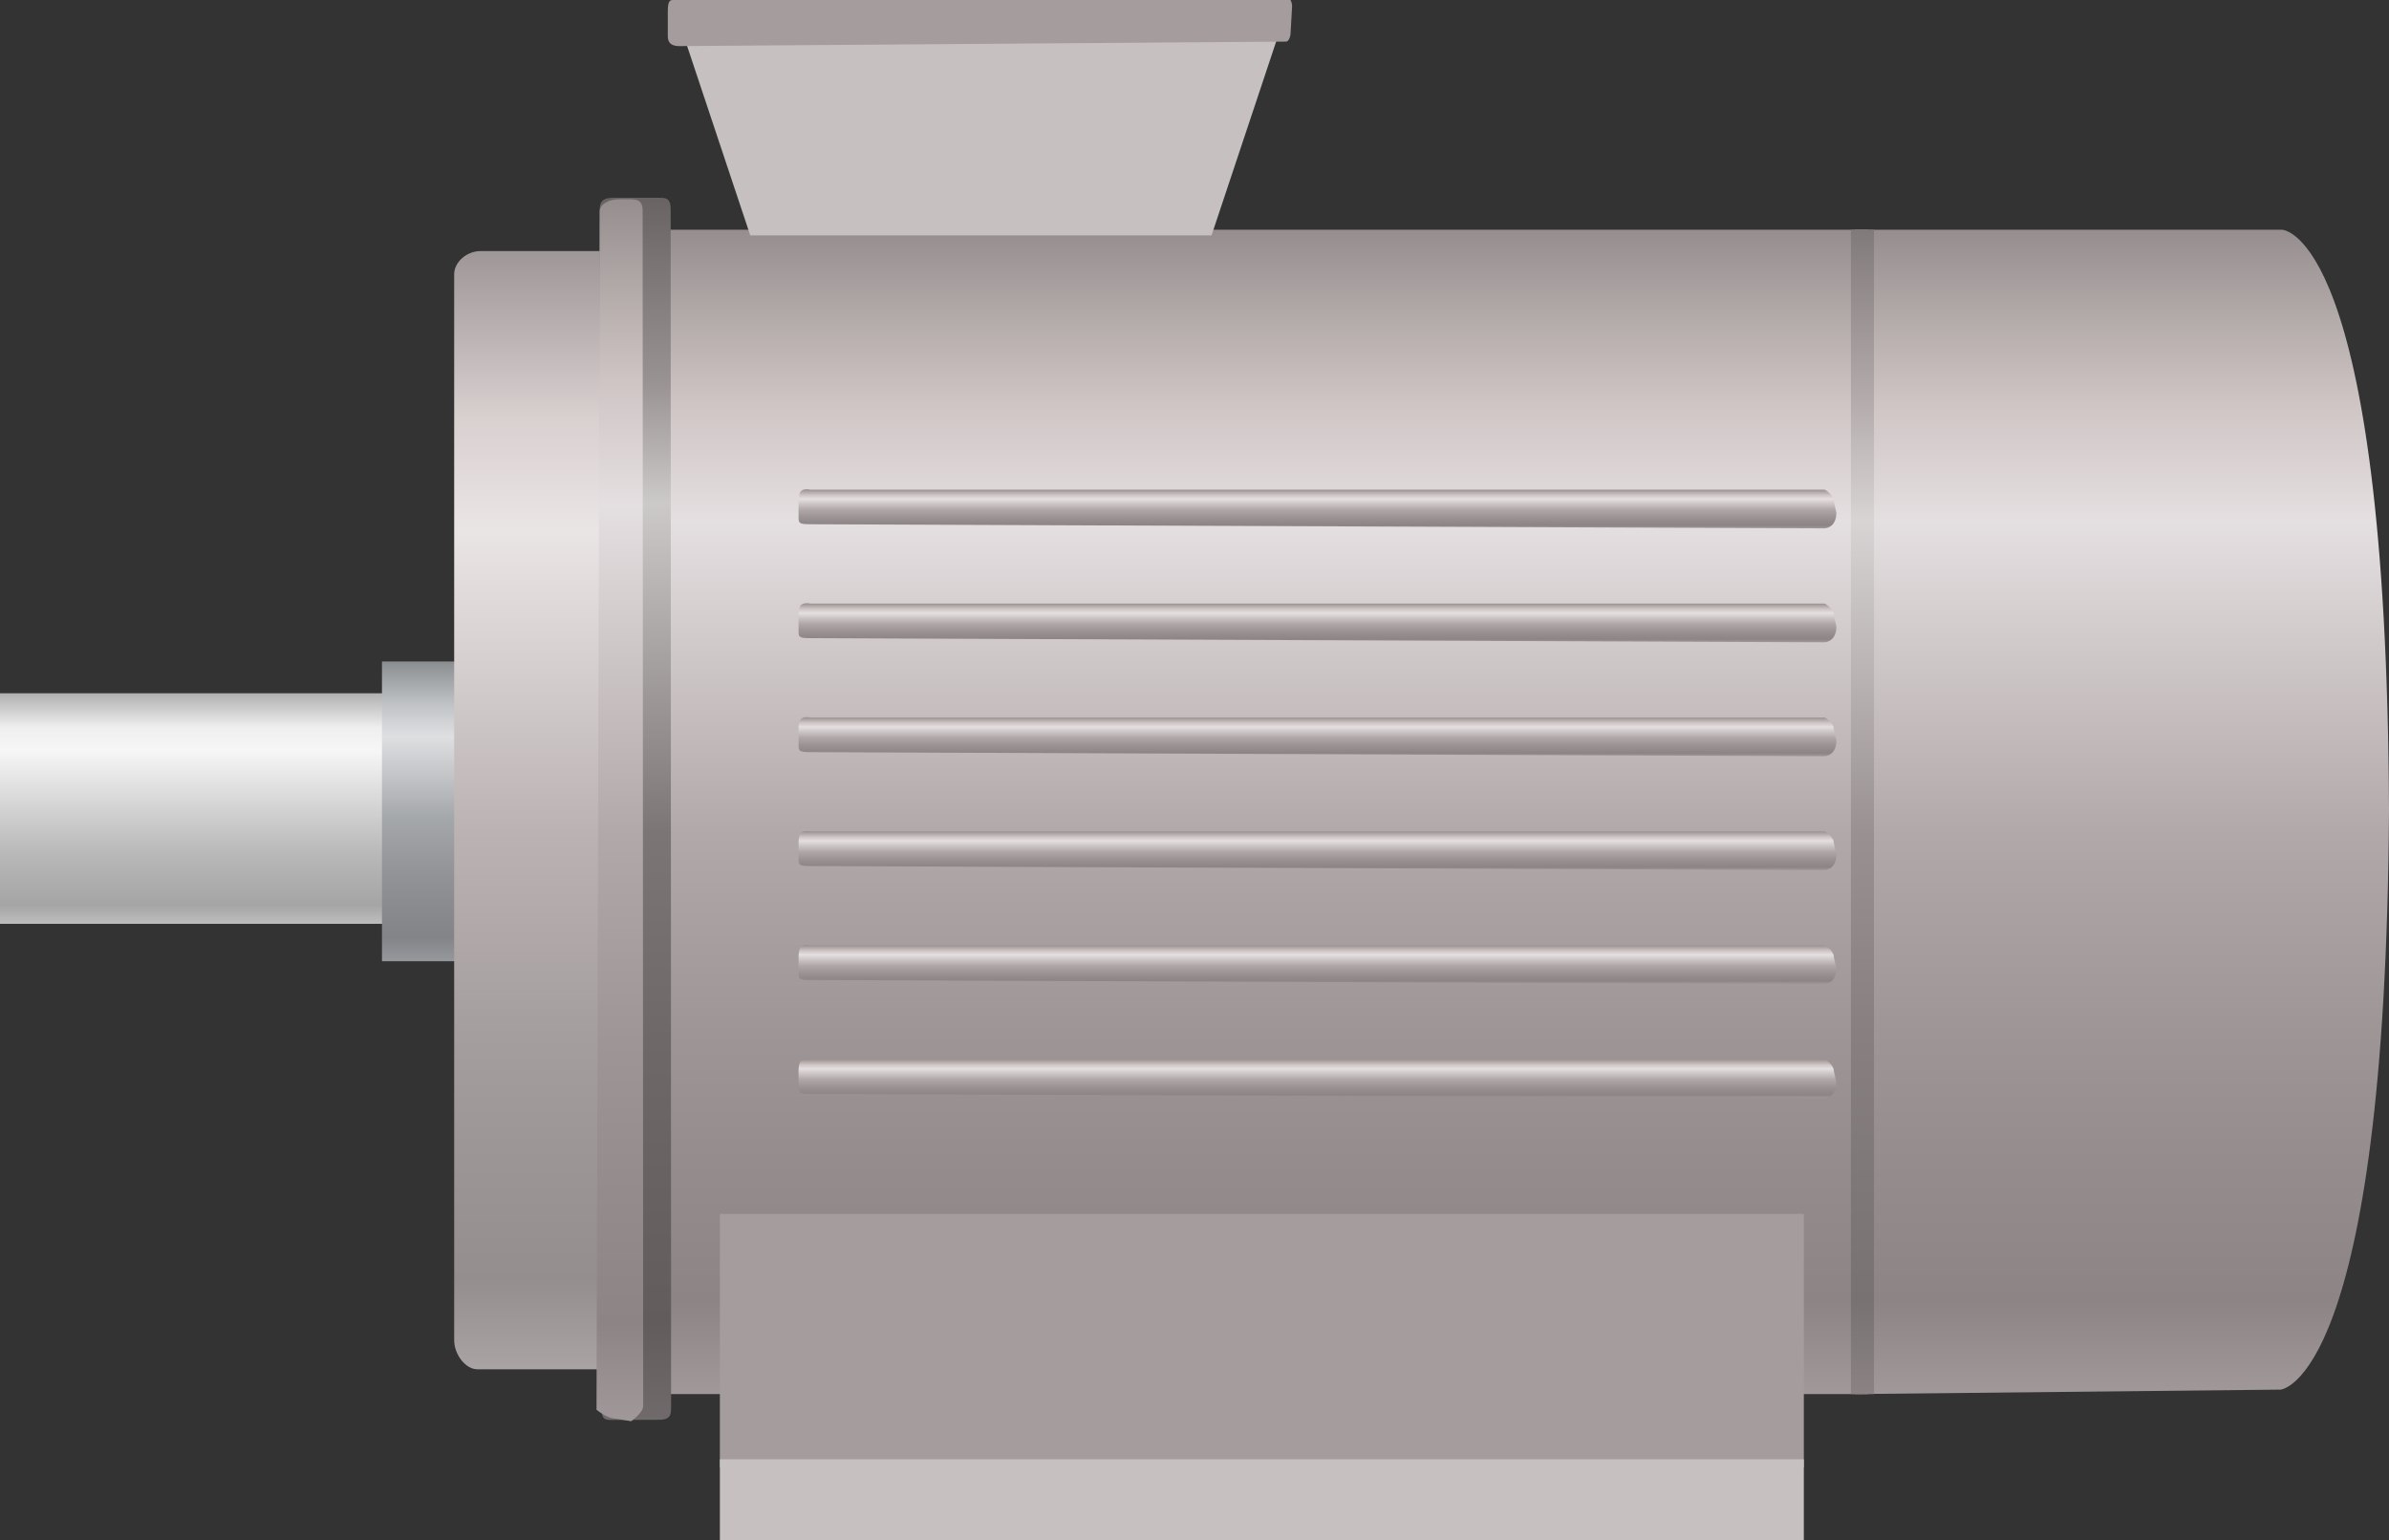 <?xml version="1.0" encoding="utf-8"?>
<!-- Generator: Adobe Illustrator 16.0.0, SVG Export Plug-In . SVG Version: 6.00 Build 0)  -->
<!DOCTYPE svg PUBLIC "-//W3C//DTD SVG 1.1//EN" "http://www.w3.org/Graphics/SVG/1.1/DTD/svg11.dtd">
<svg preserveAspectRatio="none" version="1.1" id="图层_1" xmlns="http://www.w3.org/2000/svg" xmlns:xlink="http://www.w3.org/1999/xlink" x="0px" y="0px"
	 width="155.379px" height="100.188px" viewBox="1.223 21.875 155.379 100.188"
	 enable-background="new 1.223 21.875 155.379 100.188" xml:space="preserve">
<rect x="1.223" y="21.875" width="155.379" height="100.188" fill="#333333" stroke="none"/>
<g id="surface211">
	
		<linearGradient id="SVGID_1_" gradientUnits="userSpaceOnUse" x1="290.466" y1="-316.616" x2="290.466" y2="-336.616" gradientTransform="matrix(0.75 0 0 -0.75 -201.627 -170.484)">
		<stop  offset="0" style="stop-color:#B0B0B0"/>
		<stop  offset="0.15" style="stop-color:#EFEFEF"/>
		<stop  offset="0.25" style="stop-color:#F6F6F6"/>
		<stop  offset="0.52" style="stop-color:#D0D0D0"/>
		<stop  offset="0.69" style="stop-color:#B9B9B9"/>
		<stop  offset="0.8" style="stop-color:#AFAFAF"/>
		<stop  offset="0.92" style="stop-color:#A5A5A5"/>
		<stop  offset="1" style="stop-color:#BEBEBE"/>
	</linearGradient>
	<path fill="url(#SVGID_1_)" d="M1.223,66.977h30v15h-30V66.977z"/>
	
		<linearGradient id="SVGID_2_" gradientUnits="userSpaceOnUse" x1="273.965" y1="-316.612" x2="273.965" y2="-342.612" gradientTransform="matrix(0.75 0 0 -0.75 -176.782 -172.549)">
		<stop  offset="0" style="stop-color:#8B8E91"/>
		<stop  offset="0.15" style="stop-color:#C2C5C8"/>
		<stop  offset="0.25" style="stop-color:#DEDFE1"/>
		<stop  offset="0.52" style="stop-color:#A5A8AB"/>
		<stop  offset="0.69" style="stop-color:#939598"/>
		<stop  offset="0.8" style="stop-color:#8A8C8F"/>
		<stop  offset="0.92" style="stop-color:#828487"/>
		<stop  offset="1" style="stop-color:#96999C"/>
	</linearGradient>
	<path fill="url(#SVGID_2_)" d="M26.066,64.91h5.25v19.5h-5.25V64.91z"/>
	
		<linearGradient id="SVGID_3_" gradientUnits="userSpaceOnUse" x1="276.963" y1="-316.614" x2="276.963" y2="-413.614" gradientTransform="matrix(0.75 0 0 -0.75 -172.086 -199.253)">
		<stop  offset="0" style="stop-color:#9E9797"/>
		<stop  offset="0.15" style="stop-color:#D9D0D0"/>
		<stop  offset="0.25" style="stop-color:#EAE5E5"/>
		<stop  offset="0.52" style="stop-color:#BBB3B3"/>
		<stop  offset="0.69" style="stop-color:#A69F9F"/>
		<stop  offset="0.8" style="stop-color:#9D9696"/>
		<stop  offset="0.92" style="stop-color:#948E8E"/>
		<stop  offset="1" style="stop-color:#AAA3A3"/>
	</linearGradient>
	<path fill="url(#SVGID_3_)" d="M32.262,38.207h8.25v72.75h-8.25c-0.75,0-1.5-0.949-1.5-1.906V39.707c0-0.75,0.777-1.5,1.738-1.5
		H32.262z"/>
	
		<linearGradient id="SVGID_4_" gradientUnits="userSpaceOnUse" x1="322.464" y1="-316.614" x2="322.464" y2="-417.614" gradientTransform="matrix(0.75 0 0 -0.75 -158.13 -200.641)">
		<stop  offset="0" style="stop-color:#968E8E"/>
		<stop  offset="0.15" style="stop-color:#CFC5C5"/>
		<stop  offset="0.25" style="stop-color:#E4DFE0"/>
		<stop  offset="0.52" style="stop-color:#B1A8A9"/>
		<stop  offset="0.69" style="stop-color:#9E9596"/>
		<stop  offset="0.8" style="stop-color:#958C8D"/>
		<stop  offset="0.92" style="stop-color:#8C8485"/>
		<stop  offset="1" style="stop-color:#A19999"/>
	</linearGradient>
	<path fill="url(#SVGID_4_)" d="M44.719,36.82h78v75.75h-78V36.82z"/>
	
		<linearGradient id="SVGID_5_" gradientUnits="userSpaceOnUse" x1="293.604" y1="-316.614" x2="293.604" y2="-417.614" gradientTransform="matrix(0.75 0 0 -0.75 -80.96 -200.641)">
		<stop  offset="0" style="stop-color:#968E8E"/>
		<stop  offset="0.15" style="stop-color:#CFC5C5"/>
		<stop  offset="0.25" style="stop-color:#E4DFE0"/>
		<stop  offset="0.52" style="stop-color:#B1A8A9"/>
		<stop  offset="0.69" style="stop-color:#9E9596"/>
		<stop  offset="0.8" style="stop-color:#958C8D"/>
		<stop  offset="0.92" style="stop-color:#8C8485"/>
		<stop  offset="1" style="stop-color:#A19999"/>
	</linearGradient>
	<path fill="url(#SVGID_5_)" d="M121.887,36.82h27.75c0,0,6.805,0,6.965,37.73c-0.215,37.27-7.051,37.73-7.051,37.73l-27.664,0.289
		V36.82z"/>
	
		<linearGradient id="SVGID_6_" gradientUnits="userSpaceOnUse" x1="271.462" y1="-316.614" x2="271.462" y2="-417.614" gradientTransform="matrix(0.75 0 0 -0.75 -81.242 -200.641)">
		<stop  offset="0" style="stop-color:#817A7A"/>
		<stop  offset="0.15" style="stop-color:#B5ADAD"/>
		<stop  offset="0.25" style="stop-color:#D8D4D4"/>
		<stop  offset="0.52" style="stop-color:#999191"/>
		<stop  offset="0.69" style="stop-color:#888080"/>
		<stop  offset="0.8" style="stop-color:#807979"/>
		<stop  offset="0.92" style="stop-color:#787272"/>
		<stop  offset="1" style="stop-color:#8B8383"/>
	</linearGradient>
	<path fill="url(#SVGID_6_)" d="M121.605,36.82h1.5v75.75h-1.5V36.82z"/>
	
		<linearGradient id="SVGID_7_" gradientUnits="userSpaceOnUse" x1="-308.905" y1="-316.613" x2="-308.905" y2="-422.628" gradientTransform="matrix(-0.75 0 0 -0.75 -189.131 -202.717)">
		<stop  offset="0" style="stop-color:#696363"/>
		<stop  offset="0.15" style="stop-color:#999292"/>
		<stop  offset="0.25" style="stop-color:#CCC9C9"/>
		<stop  offset="0.52" style="stop-color:#7C7575"/>
		<stop  offset="0.69" style="stop-color:#6E6868"/>
		<stop  offset="0.8" style="stop-color:#686262"/>
		<stop  offset="0.92" style="stop-color:#625C5C"/>
		<stop  offset="1" style="stop-color:#716A6A"/>
	</linearGradient>
	<path fill="url(#SVGID_7_)" d="M44.094,34.742h-3c-0.75,0-0.867,0.348-0.867,0.785l0.117,77.965c0,0.75,0.238,0.762,0.676,0.762
		l3.074-0.012c0.75,0,0.777-0.367,0.777-0.805l-0.027-77.945c0-0.75-0.328-0.75-0.766-0.75H44.094z"/>
	
		<linearGradient id="SVGID_8_" gradientUnits="userSpaceOnUse" x1="-309.988" y1="-316.613" x2="-309.988" y2="-422.613" gradientTransform="matrix(-0.75 0 0 -0.75 -190.955 -202.624)">
		<stop  offset="0" style="stop-color:#968E8E"/>
		<stop  offset="0.15" style="stop-color:#CFC5C5"/>
		<stop  offset="0.25" style="stop-color:#E4DFE0"/>
		<stop  offset="0.52" style="stop-color:#B1A8A9"/>
		<stop  offset="0.69" style="stop-color:#9E9596"/>
		<stop  offset="0.8" style="stop-color:#958C8D"/>
		<stop  offset="0.92" style="stop-color:#8C8485"/>
		<stop  offset="1" style="stop-color:#A19999"/>
	</linearGradient>
	<path fill="url(#SVGID_8_)" d="M42.27,34.836h-0.75c-0.75,0-1.293,0.352-1.293,0.789l-0.207,77.961c0,0,0.668,0.578,1.234,0.578
		l1.016,0.172c0,0,0.785-0.547,0.785-0.984L43.02,35.586c0-0.75-0.422-0.75-0.988-0.75H42.27z"/>
	<path fill="#A59C9D" d="M48.043,100.848h70.5v16.5h-70.5V100.848z"/>
	<path fill="#C7C0C1" d="M48.043,116.813h70.5v5.25h-70.5V116.813z"/>
	
		<linearGradient id="SVGID_9_" gradientUnits="userSpaceOnUse" x1="315.466" y1="-316.578" x2="315.466" y2="-319.973" gradientTransform="matrix(0.75 0 0 -0.75 -149.69 -183.731)">
		<stop  offset="0" style="stop-color:#968E8E"/>
		<stop  offset="0.15" style="stop-color:#CFC5C5"/>
		<stop  offset="0.25" style="stop-color:#E4DFE0"/>
		<stop  offset="0.52" style="stop-color:#B1A8A9"/>
		<stop  offset="0.69" style="stop-color:#9E9596"/>
		<stop  offset="0.8" style="stop-color:#958C8D"/>
		<stop  offset="0.92" style="stop-color:#8C8485"/>
		<stop  offset="1" style="stop-color:#A19999"/>
	</linearGradient>
	<path fill="url(#SVGID_9_)" d="M53.91,53.73h66c0,0,0.586,0.328,0.586,0.766l0.164,0.734c0,0.75-0.453,1.02-0.805,1.02L53.91,55.98
		c-0.75,0-0.75-0.086-0.75-0.523V54.48c0-0.75,0.266-0.777,0.621-0.777L53.91,53.73z"/>
	
		<linearGradient id="SVGID_10_" gradientUnits="userSpaceOnUse" x1="315.466" y1="-316.581" x2="315.466" y2="-319.971" gradientTransform="matrix(0.75 0 0 -0.75 -149.69 -176.318)">
		<stop  offset="0" style="stop-color:#968E8E"/>
		<stop  offset="0.15" style="stop-color:#CFC5C5"/>
		<stop  offset="0.25" style="stop-color:#E4DFE0"/>
		<stop  offset="0.52" style="stop-color:#B1A8A9"/>
		<stop  offset="0.69" style="stop-color:#9E9596"/>
		<stop  offset="0.8" style="stop-color:#958C8D"/>
		<stop  offset="0.92" style="stop-color:#8C8485"/>
		<stop  offset="1" style="stop-color:#A19999"/>
	</linearGradient>
	<path fill="url(#SVGID_10_)" d="M53.91,61.141h66c0,0,0.586,0.332,0.586,0.77l0.164,0.73c0,0.75-0.453,1.02-0.805,1.02
		l-65.945-0.27c-0.75,0-0.75-0.082-0.75-0.52v-0.98c0-0.75,0.266-0.773,0.621-0.773L53.91,61.141z"/>
	
		<linearGradient id="SVGID_11_" gradientUnits="userSpaceOnUse" x1="315.466" y1="-316.578" x2="315.466" y2="-319.973" gradientTransform="matrix(0.75 0 0 -0.75 -149.69 -168.906)">
		<stop  offset="0" style="stop-color:#968E8E"/>
		<stop  offset="0.15" style="stop-color:#CFC5C5"/>
		<stop  offset="0.25" style="stop-color:#E4DFE0"/>
		<stop  offset="0.52" style="stop-color:#B1A8A9"/>
		<stop  offset="0.69" style="stop-color:#9E9596"/>
		<stop  offset="0.8" style="stop-color:#958C8D"/>
		<stop  offset="0.92" style="stop-color:#8C8485"/>
		<stop  offset="1" style="stop-color:#A19999"/>
	</linearGradient>
	<path fill="url(#SVGID_11_)" d="M53.91,68.555h66c0,0,0.586,0.328,0.586,0.766l0.164,0.734c0,0.75-0.453,1.02-0.805,1.02
		l-65.945-0.27c-0.75,0-0.75-0.086-0.75-0.523v-0.977c0-0.75,0.266-0.777,0.621-0.777L53.91,68.555z"/>
	
		<linearGradient id="SVGID_12_" gradientUnits="userSpaceOnUse" x1="315.466" y1="-316.581" x2="315.466" y2="-319.976" gradientTransform="matrix(0.75 0 0 -0.75 -149.69 -161.494)">
		<stop  offset="0" style="stop-color:#968E8E"/>
		<stop  offset="0.15" style="stop-color:#CFC5C5"/>
		<stop  offset="0.25" style="stop-color:#E4DFE0"/>
		<stop  offset="0.52" style="stop-color:#B1A8A9"/>
		<stop  offset="0.69" style="stop-color:#9E9596"/>
		<stop  offset="0.8" style="stop-color:#958C8D"/>
		<stop  offset="0.92" style="stop-color:#8C8485"/>
		<stop  offset="1" style="stop-color:#A19999"/>
	</linearGradient>
	<path fill="url(#SVGID_12_)" d="M53.91,75.965h66c0,0,0.586,0.332,0.586,0.77l0.164,0.73c0,0.75-0.453,1.023-0.805,1.023
		L53.91,78.215c-0.75,0-0.75-0.082-0.75-0.52v-0.98c0-0.75,0.266-0.773,0.621-0.773L53.91,75.965z"/>
	
		<linearGradient id="SVGID_13_" gradientUnits="userSpaceOnUse" x1="315.466" y1="-316.582" x2="315.466" y2="-319.973" gradientTransform="matrix(0.75 0 0 -0.75 -149.69 -154.082)">
		<stop  offset="0" style="stop-color:#968E8E"/>
		<stop  offset="0.15" style="stop-color:#CFC5C5"/>
		<stop  offset="0.25" style="stop-color:#E4DFE0"/>
		<stop  offset="0.52" style="stop-color:#B1A8A9"/>
		<stop  offset="0.69" style="stop-color:#9E9596"/>
		<stop  offset="0.8" style="stop-color:#958C8D"/>
		<stop  offset="0.92" style="stop-color:#8C8485"/>
		<stop  offset="1" style="stop-color:#A19999"/>
	</linearGradient>
	<path fill="url(#SVGID_13_)" d="M53.91,83.379h66c0,0,0.586,0.328,0.586,0.766l0.164,0.734c0,0.75-0.453,1.02-0.805,1.02
		l-65.945-0.27c-0.75,0-0.75-0.086-0.75-0.523v-0.977c0-0.75,0.266-0.773,0.621-0.773L53.91,83.379z"/>
	
		<linearGradient id="SVGID_14_" gradientUnits="userSpaceOnUse" x1="315.466" y1="-316.581" x2="315.466" y2="-319.976" gradientTransform="matrix(0.75 0 0 -0.75 -149.69 -146.669)">
		<stop  offset="0" style="stop-color:#968E8E"/>
		<stop  offset="0.15" style="stop-color:#CFC5C5"/>
		<stop  offset="0.25" style="stop-color:#E4DFE0"/>
		<stop  offset="0.52" style="stop-color:#B1A8A9"/>
		<stop  offset="0.69" style="stop-color:#9E9596"/>
		<stop  offset="0.8" style="stop-color:#958C8D"/>
		<stop  offset="0.92" style="stop-color:#8C8485"/>
		<stop  offset="1" style="stop-color:#A19999"/>
	</linearGradient>
	<path fill="url(#SVGID_14_)" d="M53.91,90.789h66c0,0,0.586,0.332,0.586,0.77l0.164,0.73c0,0.75-0.453,1.023-0.805,1.023
		L53.91,93.039c-0.75,0-0.75-0.082-0.75-0.52v-0.98c0-0.75,0.266-0.773,0.621-0.773L53.91,90.789z"/>
	<path fill="#C7C0C1" d="M45.52,23.691h39l-4.5,13.5h-30L45.52,23.691z"/>
	<path fill="#A59C9D" d="M45.406,21.875h39.75c0,0,0.105,0.18,0.105,0.398l-0.105,1.852c0,0-0.07,0.457-0.293,0.457l-39.457,0.293
		c-0.75,0-0.75-0.473-0.75-0.691v-1.559c0-0.75,0.16-0.75,0.379-0.75H45.406z"/>
</g>
</svg>

